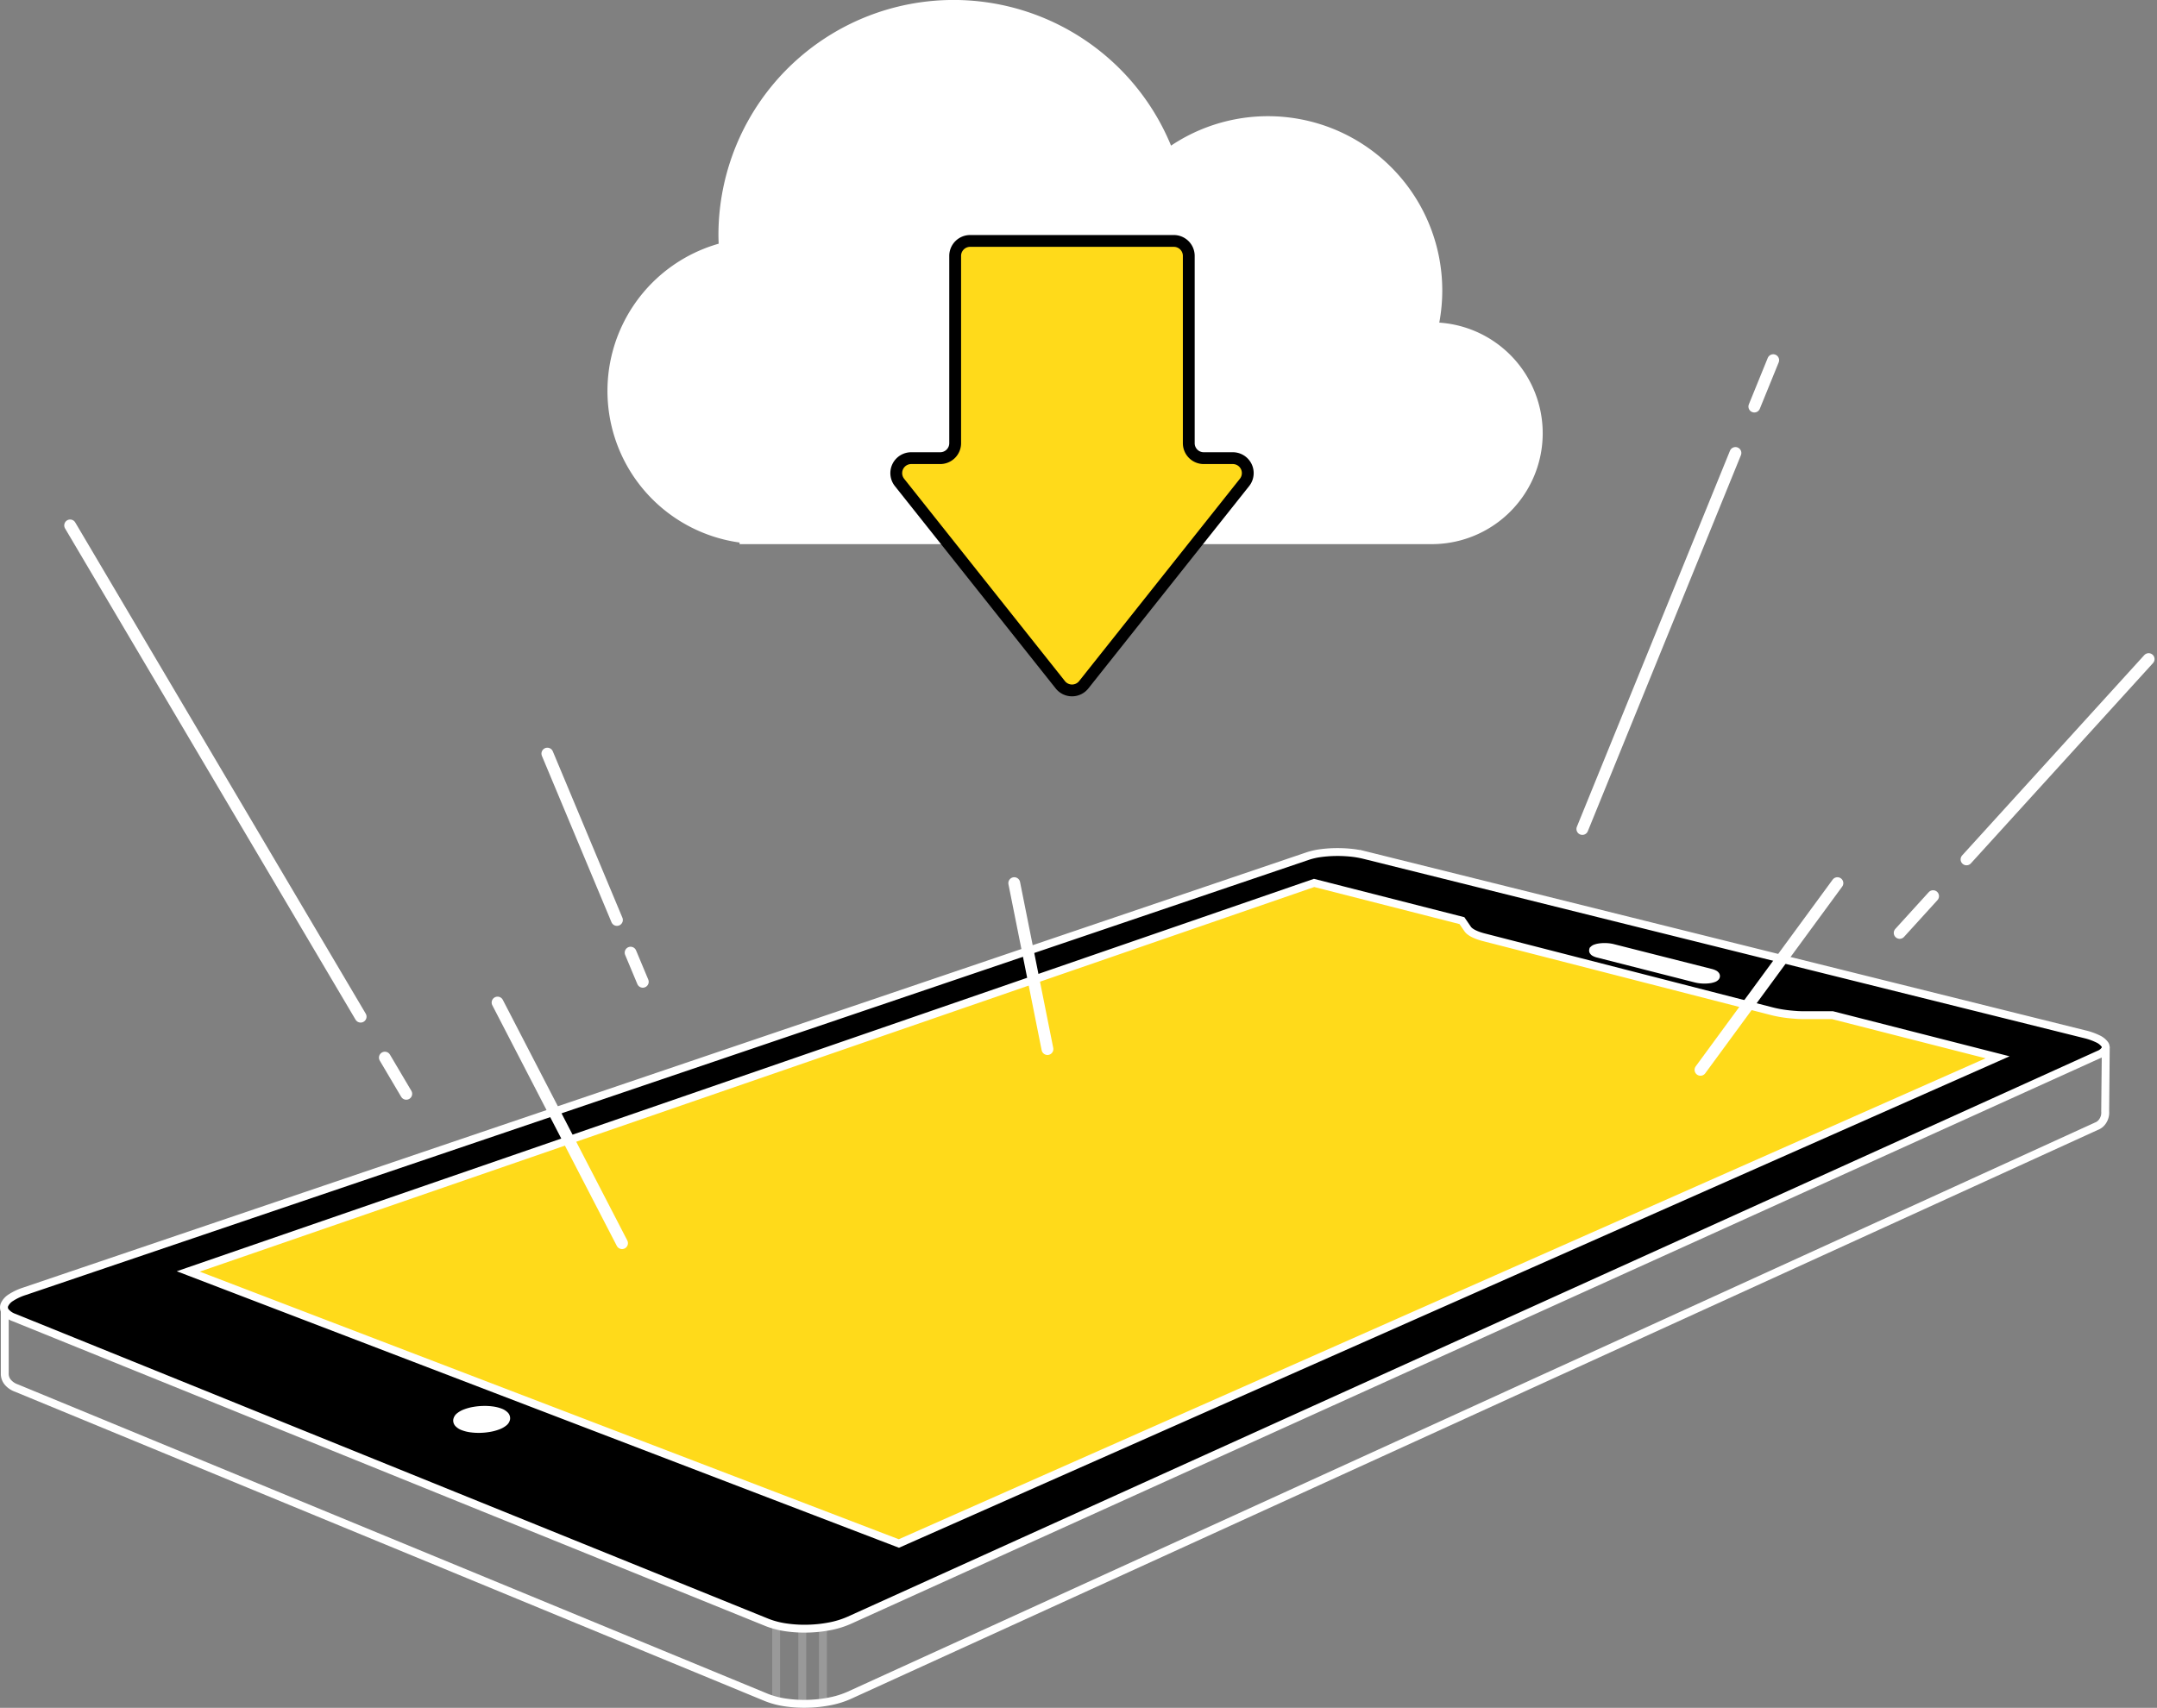 <svg xmlns="http://www.w3.org/2000/svg" xmlns:xlink="http://www.w3.org/1999/xlink" width="273.871" height="216.881" viewBox="0 0 273.871 216.881">
  <rect x="0" y="0" width="273.871" height="216.881" fill="#808080" stroke="none"/>
  <defs>
    <clipPath id="clip-path">
      <path id="Trazado_7865" data-name="Trazado 7865" d="M381.06,348.5l.071-7.816-97.317-23.693-169.443,56.7V381.8a1.643,1.643,0,0,0,.373,1.075,2.5,2.5,0,0,0,1.109.757l95.26,39.307a10.669,10.669,0,0,0,2.428.628,16.254,16.254,0,0,0,2.782.159,16.606,16.606,0,0,0,2.786-.3,11.352,11.352,0,0,0,2.44-.754l158.375-72.28a1.625,1.625,0,0,0,.8-.632A1.939,1.939,0,0,0,381.06,348.5Z" transform="translate(-114.366 -316.986)" fill="none" stroke="#fff" stroke-miterlimit="10" stroke-width="1"/>
    </clipPath>
  </defs>
  <g id="Grupo_3055" data-name="Grupo 3055" transform="translate(-351.495 -1948.985)">
    <g id="Grupo_3052" data-name="Grupo 3052" transform="translate(352 1994.724)">
      <g id="Device" transform="translate(0 62.465)">
        <g id="Grupo_3050" data-name="Grupo 3050">
          <g id="Grupo_3048" data-name="Grupo 3048" transform="translate(0.096 1.425)">
            <path id="Trazado_7862" data-name="Trazado 7862" d="M381.06,348.5l.071-7.816-97.317-23.693-169.443,56.7V381.8a1.643,1.643,0,0,0,.373,1.075,2.5,2.5,0,0,0,1.109.757l95.26,39.307a10.669,10.669,0,0,0,2.428.628,16.254,16.254,0,0,0,2.782.159,16.606,16.606,0,0,0,2.786-.3,11.352,11.352,0,0,0,2.44-.754l158.375-72.28a1.625,1.625,0,0,0,.8-.632A1.939,1.939,0,0,0,381.06,348.5Z" transform="translate(-114.366 -316.986)" fill="none" stroke="#fff" stroke-width="1"/>
            <g id="Grupo_3047" data-name="Grupo 3047" clip-path="url(#clip-path)">
              <path id="Trazado_7863" data-name="Trazado 7863" d="M385.789,349.763a1.939,1.939,0,0,0,.331-1.267l.071-7.816-97.317-23.693L223.31,338.925V423.56c.288-.041.581-.075.859-.131a11.351,11.351,0,0,0,2.44-.754l158.375-72.28A1.625,1.625,0,0,0,385.789,349.763Z" transform="translate(-119.426 -316.986)" fill="none" stroke="#fff" stroke-width="1" opacity="0.2"/>
              <path id="Trazado_7864" data-name="Trazado 7864" d="M220.4,428.5V415.362h-3.321v12.72A10.588,10.588,0,0,0,220.4,428.5Z" transform="translate(-119.136 -321.555)" fill="none" stroke="#fff" stroke-width="1" opacity="0.2"/>
            </g>
          </g>
          <g id="Grupo_3049" data-name="Grupo 3049">
            <path id="Trazado_7867" data-name="Trazado 7867" d="M341.064,331.439l-12.423-3.148a3.97,3.97,0,0,0-.565-.1,5.108,5.108,0,0,0-.6-.024,4.451,4.451,0,0,0-.572.047,2.327,2.327,0,0,0-.469.116.678.678,0,0,0-.274.166.167.167,0,0,0-.034.184.423.423,0,0,0,.195.181,1.755,1.755,0,0,0,.416.154l12.435,3.169a3.938,3.938,0,0,0,.58.1,4.919,4.919,0,0,0,.615.024,4.235,4.235,0,0,0,.579-.048,2.256,2.256,0,0,0,.471-.122.616.616,0,0,0,.265-.171.169.169,0,0,0,.023-.189.487.487,0,0,0-.209-.184,1.9,1.9,0,0,0-.43-.157" transform="translate(-124.346 -316.11)" fill="#fff"/>
            <path id="Trazado_7868" data-name="Trazado 7868" d="M368.269,341.757l-20.959-5.348H343.87c-.374,0-.749-.01-1.12-.032s-.739-.053-1.1-.1-.709-.092-1.047-.153-.662-.131-.968-.209l-36.556-9.388c-.269-.069-.518-.145-.745-.225a5.289,5.289,0,0,1-.607-.258,2.877,2.877,0,0,1-.455-.281,1.315,1.315,0,0,1-.29-.3l-.728-1.06-18.771-4.789L138.539,368.954l90.225,34.55,139.5-61.746" transform="translate(-115.141 -315.69)" fill="#ffda1a"/>
            <path id="Trazado_7869" data-name="Trazado 7869" d="M380.646,339.874a2.334,2.334,0,0,0-.879-.672,7.917,7.917,0,0,0-1.623-.571l-91.561-22.783a12.086,12.086,0,0,0-1.753-.287,16.736,16.736,0,0,0-1.91-.07,15.514,15.514,0,0,0-1.846.142,8.822,8.822,0,0,0-1.558.351l-162.99,55.29a7.08,7.08,0,0,0-1.706.8,2.119,2.119,0,0,0-.82.9.878.878,0,0,0,.117.88,2.5,2.5,0,0,0,1.106.755l95.6,38.716a10.637,10.637,0,0,0,2.421.627,16.215,16.215,0,0,0,2.775.159,16.476,16.476,0,0,0,2.779-.3,11.269,11.269,0,0,0,2.433-.751L379.913,341.2a1.628,1.628,0,0,0,.8-.63A.636.636,0,0,0,380.646,339.874ZM227.557,403.3l-90.225-34.55,142.945-49.339,18.771,4.789.727,1.06a1.342,1.342,0,0,0,.291.3,2.877,2.877,0,0,0,.455.281,5.289,5.289,0,0,0,.607.258c.226.081.475.156.745.225l36.556,9.388c.306.078.63.148.968.209s.688.112,1.047.153.726.074,1.1.1.746.032,1.12.032H346.1l20.959,5.348Zm88.188-75.423a.678.678,0,0,1,.274-.166,2.327,2.327,0,0,1,.469-.116,4.451,4.451,0,0,1,.572-.047,5.108,5.108,0,0,1,.6.024,3.97,3.97,0,0,1,.565.1l12.423,3.148a1.9,1.9,0,0,1,.43.157.487.487,0,0,1,.209.184.169.169,0,0,1-.023.189.616.616,0,0,1-.265.171,2.256,2.256,0,0,1-.471.122,4.223,4.223,0,0,1-.579.048,4.919,4.919,0,0,1-.615-.024,3.938,3.938,0,0,1-.58-.1L316.321,328.4a1.755,1.755,0,0,1-.416-.154.428.428,0,0,1-.195-.181A.167.167,0,0,1,315.745,327.878ZM177.4,387.92a2.58,2.58,0,0,1-.743.417,5.733,5.733,0,0,1-1.075.293,7.94,7.94,0,0,1-1.19.118,7.312,7.312,0,0,1-1.16-.061,4.364,4.364,0,0,1-.986-.242,1.6,1.6,0,0,1-.618-.386.528.528,0,0,1-.15-.451.809.809,0,0,1,.305-.461,2.676,2.676,0,0,1,.75-.415,5.676,5.676,0,0,1,1.067-.287,7.8,7.8,0,0,1,1.179-.115,7.321,7.321,0,0,1,1.152.06,4.47,4.47,0,0,1,.986.24,1.649,1.649,0,0,1,.619.381.537.537,0,0,1,.159.449A.789.789,0,0,1,177.4,387.92Z" transform="translate(-113.933 -315.488)" stroke="#fff" stroke-width="1"/>
            <path id="Trazado_7870" data-name="Trazado 7870" d="M179.883,390.285a4.47,4.47,0,0,0-.986-.24,7.314,7.314,0,0,0-1.152-.06,7.928,7.928,0,0,0-1.179.115,5.676,5.676,0,0,0-1.067.287,2.651,2.651,0,0,0-.75.416.8.8,0,0,0-.305.46.528.528,0,0,0,.15.451,1.6,1.6,0,0,0,.618.386,4.364,4.364,0,0,0,.986.242,7.312,7.312,0,0,0,1.16.061,7.94,7.94,0,0,0,1.19-.118,5.736,5.736,0,0,0,1.075-.293,2.58,2.58,0,0,0,.743-.417.794.794,0,0,0,.3-.46.537.537,0,0,0-.159-.449,1.649,1.649,0,0,0-.619-.381" transform="translate(-116.902 -319.144)" fill="#fff"/>
          </g>
        </g>
      </g>
      <g id="Lines" transform="translate(8.4 0)">
        <g id="Grupo_3051" data-name="Grupo 3051">
          <line id="Línea_105" data-name="Línea 105" x2="2.718" y2="4.597" transform="translate(39.96 88.572)" fill="none" stroke="#fff" stroke-linecap="round" stroke-miterlimit="10" stroke-width="1.5"/>
          <line id="Línea_106" data-name="Línea 106" x2="36.885" y2="62.386" transform="translate(0 20.985)" fill="none" stroke="#fff" stroke-linecap="round" stroke-miterlimit="10" stroke-width="1.5"/>
          <line id="Línea_107" data-name="Línea 107" x2="1.548" y2="3.702" transform="translate(71.162 75.241)" fill="none" stroke="#fff" stroke-linecap="round" stroke-miterlimit="10" stroke-width="1.5"/>
          <line id="Línea_108" data-name="Línea 108" x2="8.835" y2="21.127" transform="translate(60.592 49.964)" fill="none" stroke="#fff" stroke-linecap="round" stroke-miterlimit="10" stroke-width="1.5"/>
          <line id="Línea_109" data-name="Línea 109" x1="19.44" y2="47.754" transform="translate(192.002 11.784)" fill="none" stroke="#fff" stroke-linecap="round" stroke-miterlimit="10" stroke-width="1.5"/>
          <line id="Línea_110" data-name="Línea 110" x1="2.398" y2="5.892" transform="translate(213.84)" fill="none" stroke="#fff" stroke-linecap="round" stroke-miterlimit="10" stroke-width="1.5"/>
          <line id="Línea_111" data-name="Línea 111" x1="4.244" y2="4.668" transform="translate(232.293 68.067)" fill="none" stroke="#fff" stroke-linecap="round" stroke-miterlimit="10" stroke-width="1.5"/>
          <line id="Línea_112" data-name="Línea 112" x1="23.126" y2="25.438" transform="translate(240.78 37.961)" fill="none" stroke="#fff" stroke-linecap="round" stroke-miterlimit="10" stroke-width="1.5"/>
          <line id="Línea_113" data-name="Línea 113" x2="15.806" y2="30.559" transform="translate(54.269 81.577)" fill="none" stroke="#fff" stroke-linecap="round" stroke-miterlimit="10" stroke-width="1.5"/>
          <line id="Línea_114" data-name="Línea 114" x1="17.387" y2="23.71" transform="translate(207.002 66.413)" fill="none" stroke="#fff" stroke-linecap="round" stroke-miterlimit="10" stroke-width="1.5"/>
          <line id="Línea_115" data-name="Línea 115" x2="4.215" y2="21.075" transform="translate(119.873 66.413)" fill="none" stroke="#fff" stroke-linecap="round" stroke-miterlimit="10" stroke-width="1.5"/>
        </g>
      </g>
    </g>
    <g id="Grupo_3054" data-name="Grupo 3054" transform="translate(428.624 1948.985)">
      <g id="Grupo_3053" data-name="Grupo 3053" transform="translate(0)" style="mix-blend-mode: color-dodge;isolation: isolate">
        <path id="Trazado_7871" data-name="Trazado 7871" d="M190.365,249.38A22.13,22.13,0,0,0,156.309,226.9a29.856,29.856,0,0,0-57.467,11.357c0,.367.014.731.027,1.1a19.436,19.436,0,0,0,2.657,37.947v.205h87.889a14.081,14.081,0,0,0,.951-28.13Z" transform="translate(-84.752 -208.407)" fill="#fff"/>
      </g>
      <path id="Trazado_7872" data-name="Trazado 7872" d="M44.234,26.427,23.809.718a1.9,1.9,0,0,0-2.97,0L.415,26.427A1.9,1.9,0,0,0,1.9,29.5H5.6a1.9,1.9,0,0,1,1.9,1.9V55.19a1.9,1.9,0,0,0,1.9,1.895h25.86a1.9,1.9,0,0,0,1.9-1.895V31.4a1.9,1.9,0,0,1,1.9-1.9h3.7A1.9,1.9,0,0,0,44.234,26.427Z" transform="translate(81.308 87.682) rotate(180)" fill="#ffda1a" stroke="#000" stroke-width="1.5"/>
    </g>
  </g>
</svg>
